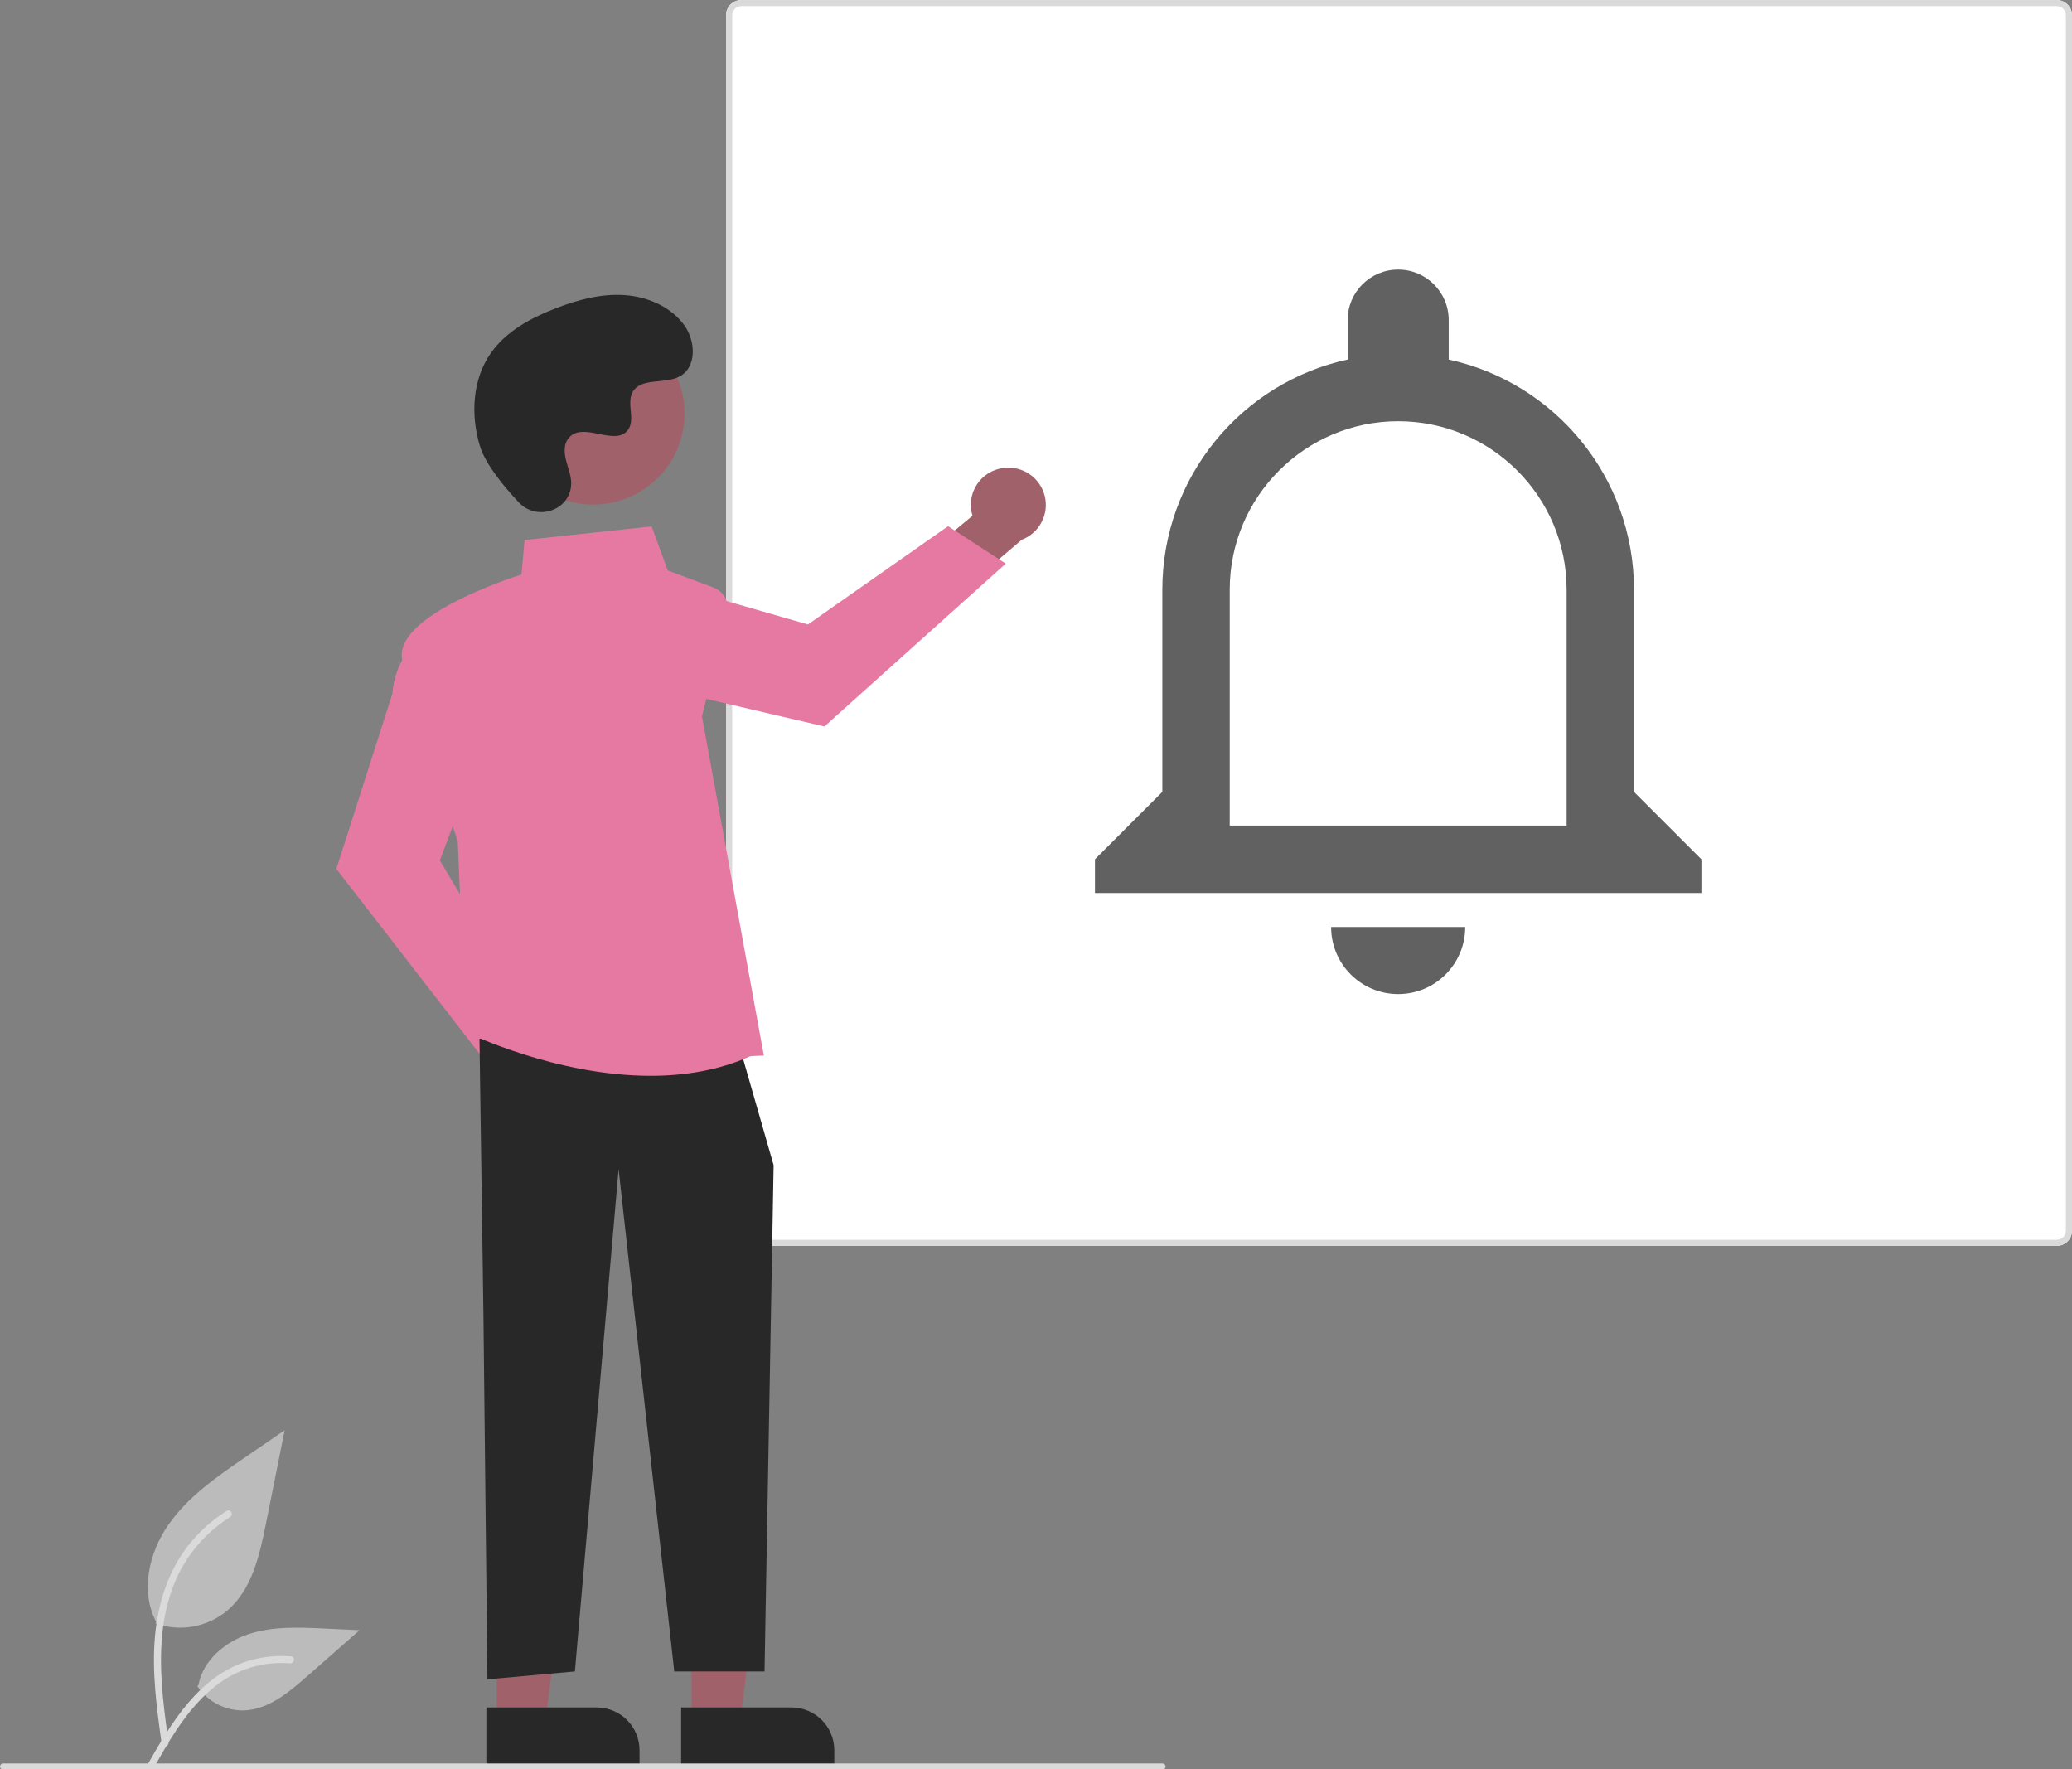 <svg width="123" height="105" viewBox="0 0 123 105" fill="none" xmlns="http://www.w3.org/2000/svg">
<rect x="0" y="0" width="123" height="105" fill="#808080" stroke="none"/>
<g clip-path="url(#clip0_2561_21645)">
<path d="M9.236 96.357C9.945 96.605 10.706 96.667 11.446 96.538C12.186 96.408 12.88 96.091 13.46 95.617C14.94 94.382 15.404 92.347 15.781 90.462L16.898 84.888L14.56 86.489C12.88 87.64 11.161 88.829 9.997 90.496C8.833 92.164 8.326 94.441 9.26 96.245" fill="#BBBBBB"/>
<path d="M9.597 103.494C9.303 101.362 9 99.202 9.207 97.047C9.39 95.133 9.977 93.264 11.172 91.731C11.807 90.919 12.579 90.223 13.453 89.675C13.681 89.532 13.891 89.891 13.664 90.034C12.151 90.986 10.98 92.391 10.321 94.046C9.593 95.888 9.476 97.895 9.602 99.852C9.677 101.035 9.838 102.21 10 103.384C10.013 103.437 10.005 103.493 9.978 103.54C9.951 103.588 9.907 103.623 9.854 103.639C9.801 103.654 9.744 103.646 9.696 103.619C9.648 103.592 9.612 103.547 9.597 103.494L9.597 103.494Z" fill="#DADADA"/>
<path d="M11.715 100.073C12.018 100.533 12.436 100.907 12.928 101.159C13.419 101.412 13.968 101.534 14.521 101.514C15.941 101.447 17.125 100.461 18.191 99.525L21.344 96.755L19.257 96.656C17.757 96.585 16.217 96.517 14.788 96.978C13.359 97.439 12.041 98.547 11.779 100.018" fill="#BBBBBB"/>
<path d="M8.766 104.72C10.182 102.227 11.825 99.456 14.76 98.571C15.576 98.325 16.432 98.237 17.281 98.312C17.549 98.335 17.482 98.745 17.215 98.722C15.791 98.605 14.37 98.979 13.191 99.781C12.057 100.549 11.173 101.618 10.426 102.75C9.968 103.444 9.558 104.167 9.147 104.889C9.016 105.12 8.633 104.953 8.766 104.72Z" fill="#DADADA"/>
<path d="M122.092 73.944H44.009C43.768 73.944 43.537 73.848 43.367 73.679C43.197 73.51 43.101 73.28 43.101 73.041V0.903C43.101 0.663 43.197 0.434 43.367 0.265C43.537 0.096 43.768 0 44.009 0H122.092C122.333 0 122.564 0.096 122.734 0.265C122.904 0.434 123 0.663 123 0.903V73.041C123 73.28 122.904 73.51 122.734 73.679C122.564 73.848 122.333 73.944 122.092 73.944V73.944Z" fill="white"/>
<path d="M122.092 73.944H44.009C43.768 73.944 43.537 73.848 43.367 73.679C43.197 73.51 43.101 73.28 43.101 73.041V0.903C43.101 0.663 43.197 0.434 43.367 0.265C43.537 0.096 43.768 0 44.009 0H122.092C122.333 0 122.564 0.096 122.734 0.265C122.904 0.434 123 0.663 123 0.903V73.041C123 73.28 122.904 73.51 122.734 73.679C122.564 73.848 122.333 73.944 122.092 73.944V73.944ZM44.009 0.36C43.864 0.361 43.726 0.418 43.624 0.519C43.522 0.621 43.465 0.758 43.465 0.902V73.041C43.465 73.184 43.522 73.322 43.624 73.423C43.726 73.525 43.864 73.582 44.009 73.582H122.092C122.237 73.582 122.375 73.525 122.477 73.423C122.579 73.322 122.636 73.184 122.636 73.041V0.903C122.636 0.759 122.579 0.622 122.477 0.52C122.375 0.419 122.237 0.362 122.092 0.362L44.009 0.36Z" fill="#DADADA"/>
<path d="M34.524 63.301C34.508 62.98 34.422 62.666 34.272 62.381C34.121 62.096 33.91 61.848 33.652 61.653C33.395 61.458 33.097 61.322 32.781 61.254C32.465 61.186 32.138 61.188 31.822 61.259L28.896 57.157L25.956 58.318L30.171 64.053C30.326 64.573 30.668 65.017 31.131 65.302C31.594 65.587 32.146 65.694 32.683 65.601C33.219 65.508 33.703 65.223 34.042 64.799C34.382 64.375 34.553 63.843 34.524 63.301H34.524Z" fill="#A0616A"/>
<path d="M28.821 62.998L19.967 51.571L23.284 41.199C23.528 38.591 25.168 37.863 25.238 37.834L25.344 37.788L28.231 45.446L26.111 51.069L31.314 59.774L28.821 62.998Z" fill="#E679A2"/>
<path d="M59.568 27.774C59.248 27.814 58.939 27.924 58.665 28.095C58.392 28.266 58.159 28.495 57.984 28.766C57.809 29.036 57.695 29.342 57.651 29.66C57.608 29.979 57.635 30.304 57.731 30.611L53.846 33.831L55.236 36.656L60.659 32.033C61.167 31.839 61.586 31.465 61.836 30.984C62.086 30.503 62.15 29.947 62.015 29.422C61.881 28.897 61.558 28.439 61.107 28.135C60.656 27.832 60.108 27.703 59.568 27.774Z" fill="#A0616A"/>
<path d="M59.705 33.453L48.938 43.118L38.286 40.63C35.654 40.59 34.797 39.02 34.762 38.953L34.709 38.851L42.16 35.395L47.96 37.063L56.281 31.23L59.705 33.453Z" fill="#E679A2"/>
<path d="M41.054 102.161L43.947 102.161L45.324 91.061L41.054 91.061L41.054 102.161Z" fill="#A0616A"/>
<path d="M49.527 104.833L40.435 104.834L40.435 101.339L46.976 101.339C47.652 101.339 48.301 101.606 48.779 102.082C49.258 102.558 49.526 103.203 49.527 103.876L49.527 104.833L49.527 104.833Z" fill="#292828"/>
<path d="M29.492 102.161L32.385 102.161L33.761 91.061L29.492 91.061L29.492 102.161Z" fill="#A0616A"/>
<path d="M37.964 104.833L28.872 104.834L28.872 101.339L35.413 101.339C35.748 101.339 36.08 101.404 36.39 101.532C36.699 101.659 36.98 101.846 37.217 102.082C37.454 102.318 37.642 102.597 37.77 102.905C37.898 103.213 37.964 103.543 37.964 103.876L37.964 104.833Z" fill="#292828"/>
<path d="M28.463 61.643L28.699 78.075L28.935 99.671L34.127 99.202L36.722 69.39L40.026 99.202H45.385L45.925 69.155L44.037 62.582L28.463 61.643Z" fill="#292828"/>
<path d="M38.624 63.85C32.976 63.85 27.776 61.307 27.706 61.272L27.648 61.243L27.174 49.927C27.036 49.527 24.33 41.636 23.871 39.128C23.407 36.587 30.138 34.357 30.956 34.096L31.141 32.052L38.684 31.243L39.64 33.859L42.346 34.868C42.653 34.983 42.907 35.205 43.06 35.494C43.213 35.782 43.254 36.116 43.176 36.433L41.672 42.517L45.345 62.649L44.555 62.683C42.659 63.534 40.613 63.85 38.624 63.85Z" fill="#E679A2"/>
<path d="M37.813 29.286C40.445 27.855 41.412 24.572 39.973 21.954C38.535 19.336 35.235 18.373 32.603 19.805C29.971 21.236 29.003 24.519 30.442 27.137C31.881 29.755 35.181 30.718 37.813 29.286Z" fill="#A0616A"/>
<path d="M30.809 29.829C31.844 30.926 33.766 30.337 33.901 28.838C33.912 28.722 33.911 28.605 33.899 28.489C33.829 27.825 33.444 27.222 33.536 26.522C33.557 26.347 33.622 26.181 33.726 26.039C34.551 24.94 36.487 26.53 37.265 25.535C37.743 24.926 37.181 23.965 37.548 23.284C38.031 22.384 39.463 22.828 40.361 22.335C41.36 21.787 41.3 20.262 40.643 19.334C39.841 18.203 38.434 17.6 37.046 17.513C35.657 17.426 34.278 17.799 32.981 18.302C31.508 18.873 30.047 19.662 29.141 20.951C28.039 22.518 27.933 24.624 28.484 26.457C28.819 27.572 29.964 28.933 30.809 29.829Z" fill="#292828"/>
<path d="M69.012 105.025H0.181C0.133 105.025 0.087 105.006 0.053 104.973C0.019 104.939 0 104.893 0 104.845C0 104.798 0.019 104.752 0.053 104.718C0.087 104.685 0.133 104.666 0.181 104.666H69.012C69.06 104.666 69.106 104.685 69.14 104.718C69.174 104.752 69.193 104.798 69.193 104.845C69.193 104.893 69.174 104.939 69.14 104.973C69.106 105.006 69.06 105.025 69.012 105.025Z" fill="#DADADA"/>
</g>
<path d="M60.5 23.5H61.5V23H62C62.275 23 62.5 22.775 62.5 22.5V21C62.5 20.725 62.275 20.5 62 20.5H60.5V20H62.5V19H61.5V18.5H60.5V19H60C59.725 19 59.5 19.225 59.5 19.5V21C59.5 21.275 59.725 21.5 60 21.5H61.5V22H59.5V23H60.5V23.5ZM65 17H57C56.445 17 56.005 17.445 56.005 18L56 24C56 24.555 56.445 25 57 25H65C65.555 25 66 24.555 66 24V18C66 17.445 65.555 17 65 17ZM65 24H57V18H65V24Z" fill="white"/>
<path d="M79.02 55.02C79.02 57.22 80.8 59 83 59C85.2 59 86.98 57.22 86.98 55.02H79.02ZM83 25C88.52 25 93 29.48 93 35V49H73V35C73 29.48 77.48 25 83 25ZM83 16C81.34 16 80 17.34 80 19V21.34C73.72 22.7 69 28.3 69 35V47L65 51V53H101V51L97 47V35C97 28.3 92.28 22.7 86 21.34V19C86 17.34 84.66 16 83 16Z" fill="#616161"/>
<defs>
<clipPath id="clip0_2561_21645">
<rect width="123" height="105" fill="white"/>
</clipPath>
</defs>
</svg>
